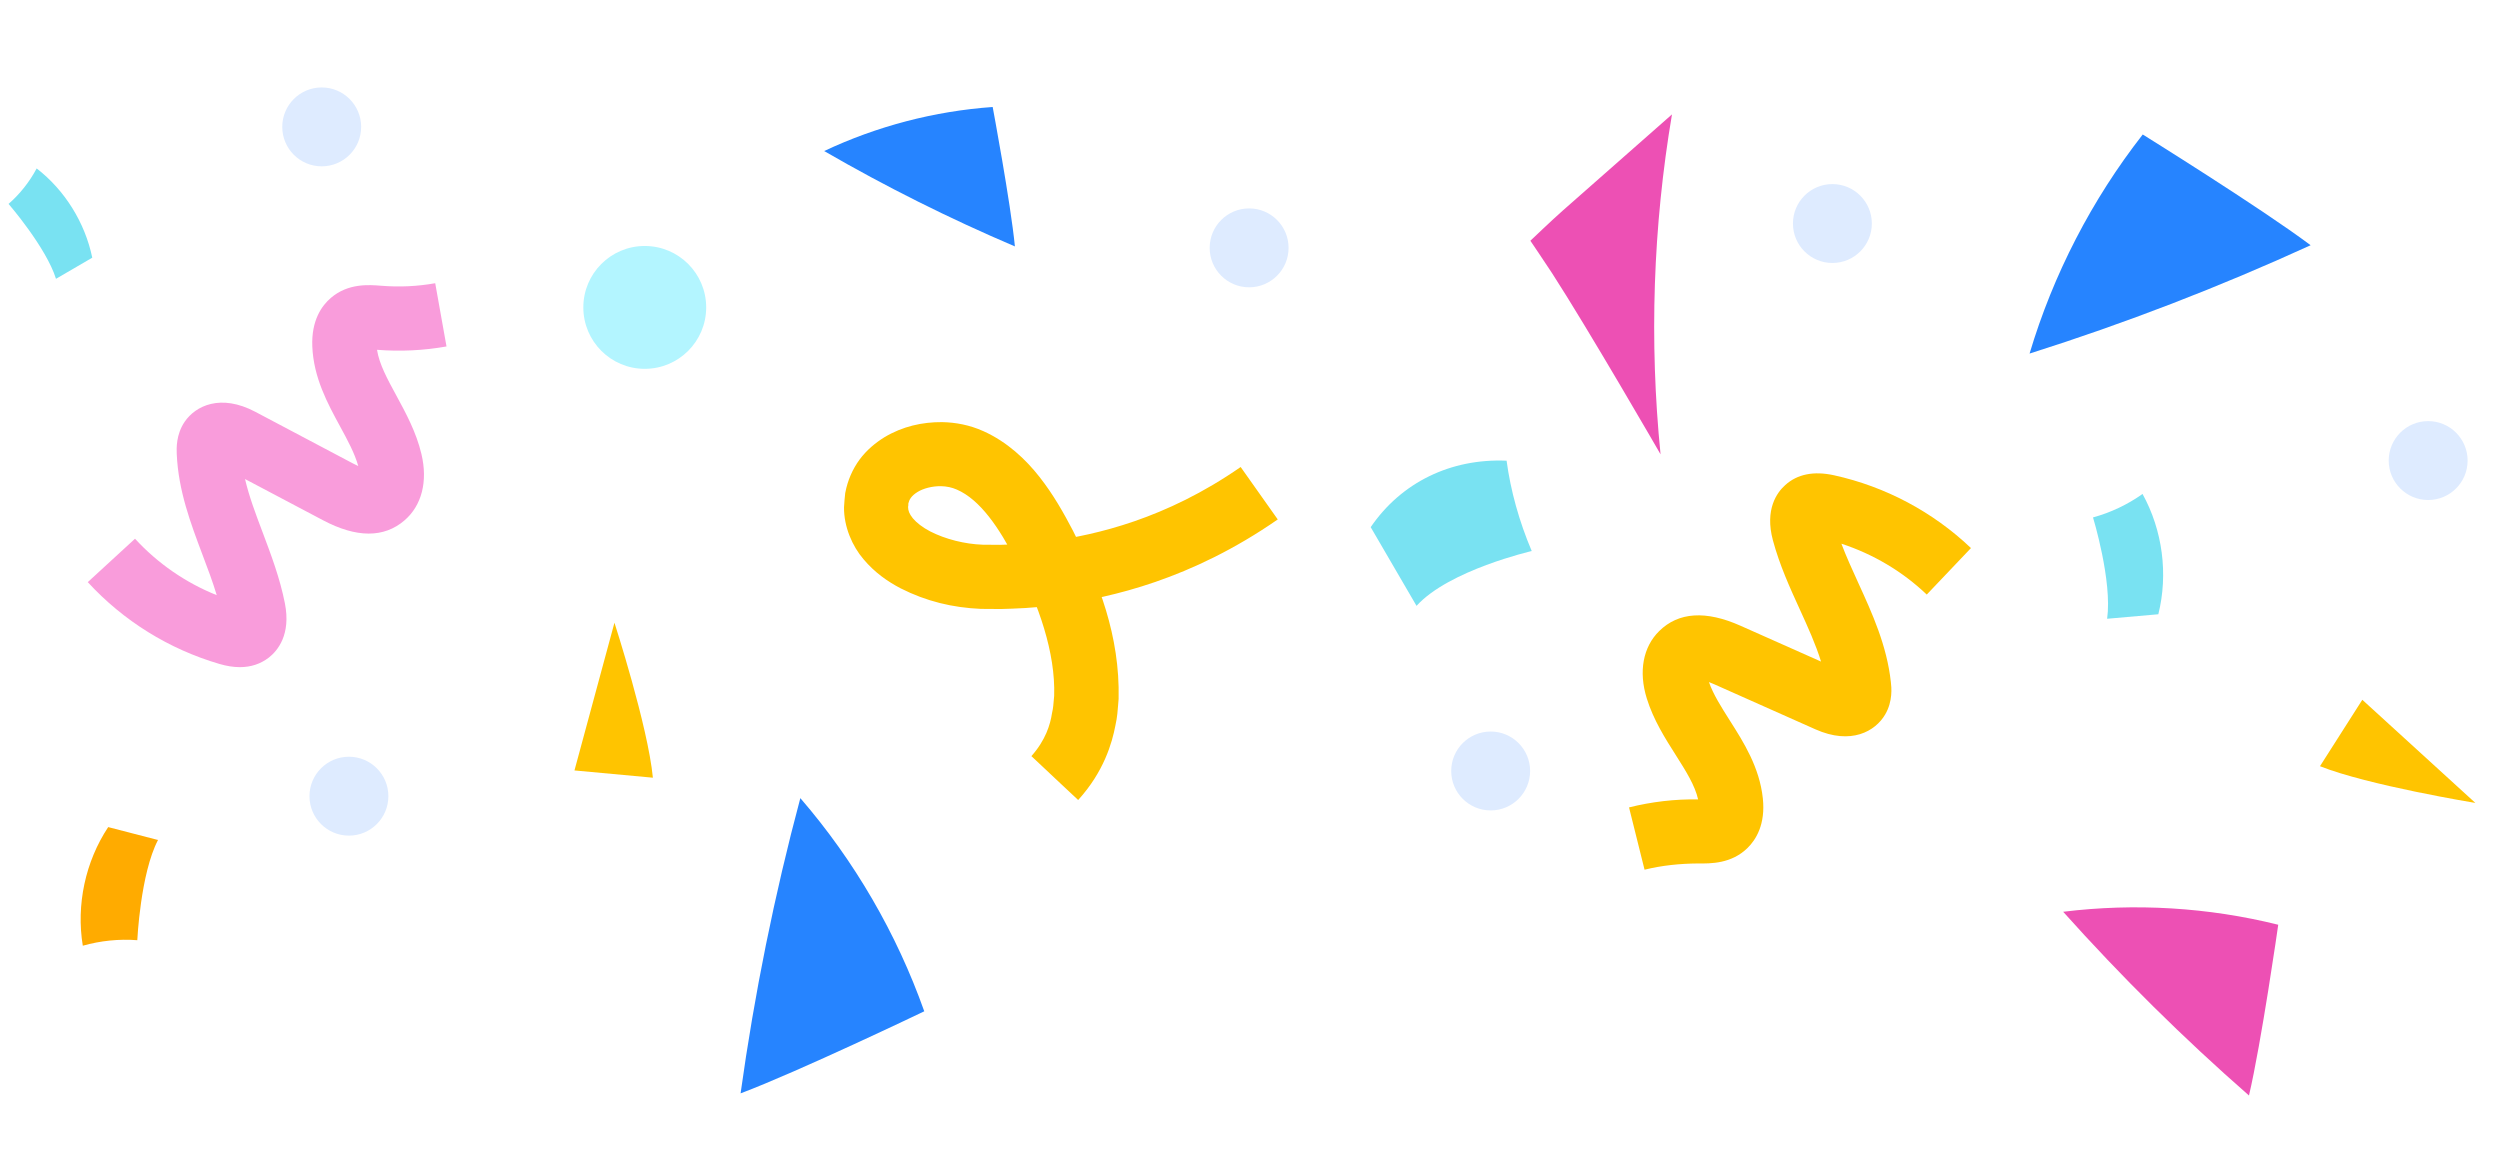<svg width="430" height="200" viewBox="0 0 372 153" fill="none" xmlns="http://www.w3.org/2000/svg">
  <path d="M153.47 102.5C154.63 103.59 155.21 104.13 155.21 104.13C155.79 104.68 156.37 105.22 156.95 105.77C157.53 106.32 158.11 106.86 158.69 107.4C158.69 107.4 159.27 107.94 160.43 109.03C164.26 104.82 165.48 100.53 165.97 97.95C166.27 96.62 166.31 95.63 166.37 94.97C166.43 94.31 166.45 93.98 166.45 93.98C166.66 84.58 163.46 76.49 159.71 69.07L159.69 69.02C158.31 66.38 156.77 63.62 154.69 60.97C152.63 58.34 149.87 55.74 146.34 54.15L146.27 54.12C144.28 53.23 142.21 52.84 140.19 52.8C137.25 52.78 134.32 53.42 131.6 55.05C130.25 55.89 128.95 56.96 127.9 58.38C126.86 59.8 126.12 61.5 125.79 63.26L125.77 63.34C125.69 64.05 125.63 64.76 125.59 65.47C125.56 68.37 126.83 71.27 128.49 73.2C130.15 75.18 132.07 76.51 133.99 77.52C137.85 79.48 141.78 80.41 145.96 80.59H146.02C146.02 80.59 147 80.6 148.95 80.61C150.9 80.55 153.84 80.49 157.71 79.96C165.35 78.86 177.19 76.26 190.13 67.28C189.21 65.98 188.75 65.33 188.75 65.33C188.29 64.68 187.83 64.03 187.37 63.38C186.91 62.73 186.45 62.08 185.99 61.43C185.99 61.43 185.53 60.78 184.61 59.48C173.41 67.26 163.05 69.55 156.42 70.5C153.05 70.95 150.5 71 148.81 71.06C147.12 71.05 146.27 71.04 146.27 71.04H146.23C143.56 70.95 140.67 70.22 138.41 69.06C137.29 68.48 136.37 67.76 135.83 67.11C135.29 66.43 135.13 65.98 135.12 65.42C135.16 65.26 135.17 65.1 135.16 64.93V64.91C135.3 64.32 135.6 63.78 136.52 63.2C137.41 62.65 138.73 62.32 139.98 62.33C140.85 62.34 141.68 62.53 142.33 62.82L142.36 62.83C145.84 64.33 148.7 68.55 151.18 73.42L151.2 73.46C154.55 79.95 157.07 87.1 156.86 93.54C156.86 93.54 156.84 93.76 156.8 94.19C156.75 94.62 156.74 95.29 156.54 96.1C156.29 97.79 155.58 100.14 153.47 102.5Z" fill="#FFC400"/>
  <path d="M334.648 153C324.879 144.45 315.642 135.314 307 125.661C317.67 124.344 328.584 124.998 339 127.59C339.009 127.59 336.475 145.225 334.648 153Z" fill="#ED50B4"/>
  <path d="M35.69 89.26C34.74 89.26 33.72 89.1 32.64 88.78C25.13 86.58 18.35 82.37 13.06 76.61L20.09 70.15C23.47 73.83 27.63 76.7 32.25 78.55C31.66 76.59 30.92 74.61 30.14 72.56C28.37 67.85 26.53 62.99 26.3 57.53C26.27 56.75 26.18 54.67 27.47 52.76C29.1 50.36 32.83 48.54 37.98 51.26L52.52 58.95C52.82 59.11 53.08 59.24 53.31 59.34C52.78 57.44 51.72 55.49 50.6 53.43C48.75 50.03 46.65 46.17 46.47 41.52C46.32 37.65 47.89 35.46 49.24 34.31C51.81 32.11 54.91 32.36 56.75 32.51C59.46 32.73 62.14 32.6 64.76 32.13L66.44 41.54C63.03 42.15 59.55 42.31 56.1 42.04C56.43 44.17 57.63 46.37 58.99 48.87C60.37 51.41 61.94 54.29 62.71 57.55C63.68 61.62 62.76 65.22 60.18 67.43C57.13 70.05 53.05 70.04 48.06 67.4L36.46 61.27C37.07 63.89 38.06 66.5 39.08 69.2C40.34 72.55 41.65 76.01 42.39 79.75C43.32 84.43 41.3 86.82 40.01 87.83C38.78 88.78 37.34 89.26 35.69 89.26Z" fill="#F99CDB"/>
  <path d="M95.94 44.87C100.988 44.87 105.08 40.778 105.08 35.73C105.08 30.682 100.988 26.59 95.94 26.59C90.892 26.59 86.8 30.682 86.8 35.73C86.8 40.778 90.892 44.87 95.94 44.87Z" fill="#B3F5FF"/>
  <path d="M91.43 82.65C89.45 89.98 87.46 97.3 85.48 104.63C89.37 104.99 93.26 105.35 97.15 105.71C96.41 98.05 91.43 82.65 91.43 82.65Z" fill="#FFC400"/>
  <path d="M368.334 109.465C362.723 104.35 357.124 99.232 351.512 94.117C349.412 97.412 347.313 100.706 345.213 104C352.362 106.847 368.334 109.465 368.334 109.465Z" fill="#FFC400"/>
  <path d="M230.95 30.64C230.08 29.3 227.72 25.81 227.72 25.81C227.72 25.81 231.01 22.67 232.52 21.34C237.94 16.56 243.37 11.79 248.79 7.01C245.97 23.69 245.4 40.76 247.09 57.59C247.09 57.58 236.31 38.92 230.95 30.64Z" fill="#ED50B4"/>
  <path d="M185.87 32.74C189.112 32.74 191.74 30.112 191.74 26.87C191.74 23.628 189.112 21 185.87 21C182.628 21 180 23.628 180 26.87C180 30.112 182.628 32.74 185.87 32.74Z" fill="#DEEBFF"/>
  <path d="M51.92 114.33C55.162 114.33 57.79 111.702 57.79 108.46C57.79 105.218 55.162 102.59 51.92 102.59C48.678 102.59 46.05 105.218 46.05 108.46C46.05 111.702 48.678 114.33 51.92 114.33Z" fill="#DEEBFF"/>
  <path d="M20.43 129.89C17.71 129.68 14.94 129.97 12.32 130.71C11.32 124.63 12.7 118.19 16.1 113.06C18.57 113.7 21.04 114.34 23.51 114.98C20.89 120 20.43 129.89 20.43 129.89Z" fill="#FFAB00"/>
  <path d="M210.78 80.14C208.51 76.24 206.23 72.34 203.96 68.43C208.49 61.79 215.86 58.18 224.18 58.54C224.78 63 226.05 67.57 227.92 71.98C227.92 71.99 215.61 74.81 210.78 80.14Z" fill="#79E2F2"/>
  <path d="M110.2 152.68C112.26 137.87 115.23 123.19 119.09 108.75C127.13 118.06 133.42 128.88 137.53 140.47C137.53 140.47 118.87 149.42 110.2 152.68Z" fill="#2684FF"/>
  <path d="M151.017 26.655C141.277 22.504 131.793 17.762 122.638 12.463C130.481 8.763 139.033 6.528 147.71 5.909C147.71 5.909 150.387 20.188 151.017 26.655Z" fill="#2684FF"/>
  <path d="M244.71 119.4L242.4 110.13C245.76 109.29 249.24 108.88 252.68 108.94C252.2 106.83 250.86 104.72 249.34 102.32C247.79 99.88 246.03 97.11 245.04 93.91C243.8 89.92 244.48 86.26 246.89 83.89C249.76 81.06 253.83 80.8 258.99 83.1L270.97 88.43C270.18 85.86 269.02 83.32 267.82 80.69C266.33 77.43 264.8 74.07 263.81 70.39C262.57 65.78 264.42 63.26 265.64 62.17C267.45 60.53 269.9 60.05 272.91 60.71C280.57 62.4 287.61 66.15 293.28 71.54L286.7 78.46C283.08 75.01 278.73 72.44 274 70.89C274.72 72.8 275.6 74.72 276.51 76.72C278.6 81.29 280.76 86.03 281.36 91.47C281.45 92.25 281.68 94.32 280.51 96.31C279.05 98.8 275.45 100.88 270.13 98.51L255.11 91.82C254.8 91.68 254.53 91.57 254.29 91.48C254.94 93.34 256.14 95.21 257.39 97.19C259.47 100.46 261.82 104.17 262.31 108.79C262.72 112.64 261.3 114.92 260.04 116.16C257.63 118.53 254.53 118.49 252.68 118.47C249.97 118.49 247.3 118.76 244.71 119.4Z" fill="#FFC400"/>
  <path d="M343.82 26.48C330.22 32.7 316.25 38.09 302 42.6C305.52 30.81 311.27 19.69 318.84 10C318.83 10 336.41 20.92 343.82 26.48Z" fill="#2684FF"/>
  <path d="M221.81 110.58C225.052 110.58 227.68 107.952 227.68 104.71C227.68 101.468 225.052 98.84 221.81 98.84C218.568 98.84 215.94 101.468 215.94 104.71C215.94 107.952 218.568 110.58 221.81 110.58Z" fill="#DEEBFF"/>
  <path d="M311.44 66.98C314.08 66.26 316.58 65.07 318.81 63.49C321.79 68.88 322.65 75.41 321.16 81.39C318.62 81.61 316.08 81.84 313.54 82.06C314.33 76.45 311.44 66.98 311.44 66.98Z" fill="#79E2F2"/>
  <path d="M1.274 20.33C2.965 18.857 4.382 17.062 5.456 15.053C9.63 18.271 12.65 23.114 13.729 28.332C11.929 29.377 10.132 30.43 8.332 31.475C6.869 26.79 1.274 20.33 1.274 20.33Z" fill="#79E2F2"/>
  <path d="M361.31 64.39C364.552 64.39 367.18 61.762 367.18 58.52C367.18 55.278 364.552 52.65 361.31 52.65C358.068 52.65 355.44 55.278 355.44 58.52C355.44 61.762 358.068 64.39 361.31 64.39Z" fill="#DEEBFF"/>
  <path d="M47.87 14.74C51.112 14.74 53.74 12.112 53.74 8.87C53.74 5.628 51.112 3 47.87 3C44.628 3 42 5.628 42 8.87C42 12.112 44.628 14.74 47.87 14.74Z" fill="#DEEBFF"/>
  <path d="M272.66 29.12C275.902 29.12 278.53 26.492 278.53 23.25C278.53 20.008 275.902 17.38 272.66 17.38C269.418 17.38 266.79 20.008 266.79 23.25C266.79 26.492 269.418 29.12 272.66 29.12Z" fill="#DEEBFF"/>
</svg>

